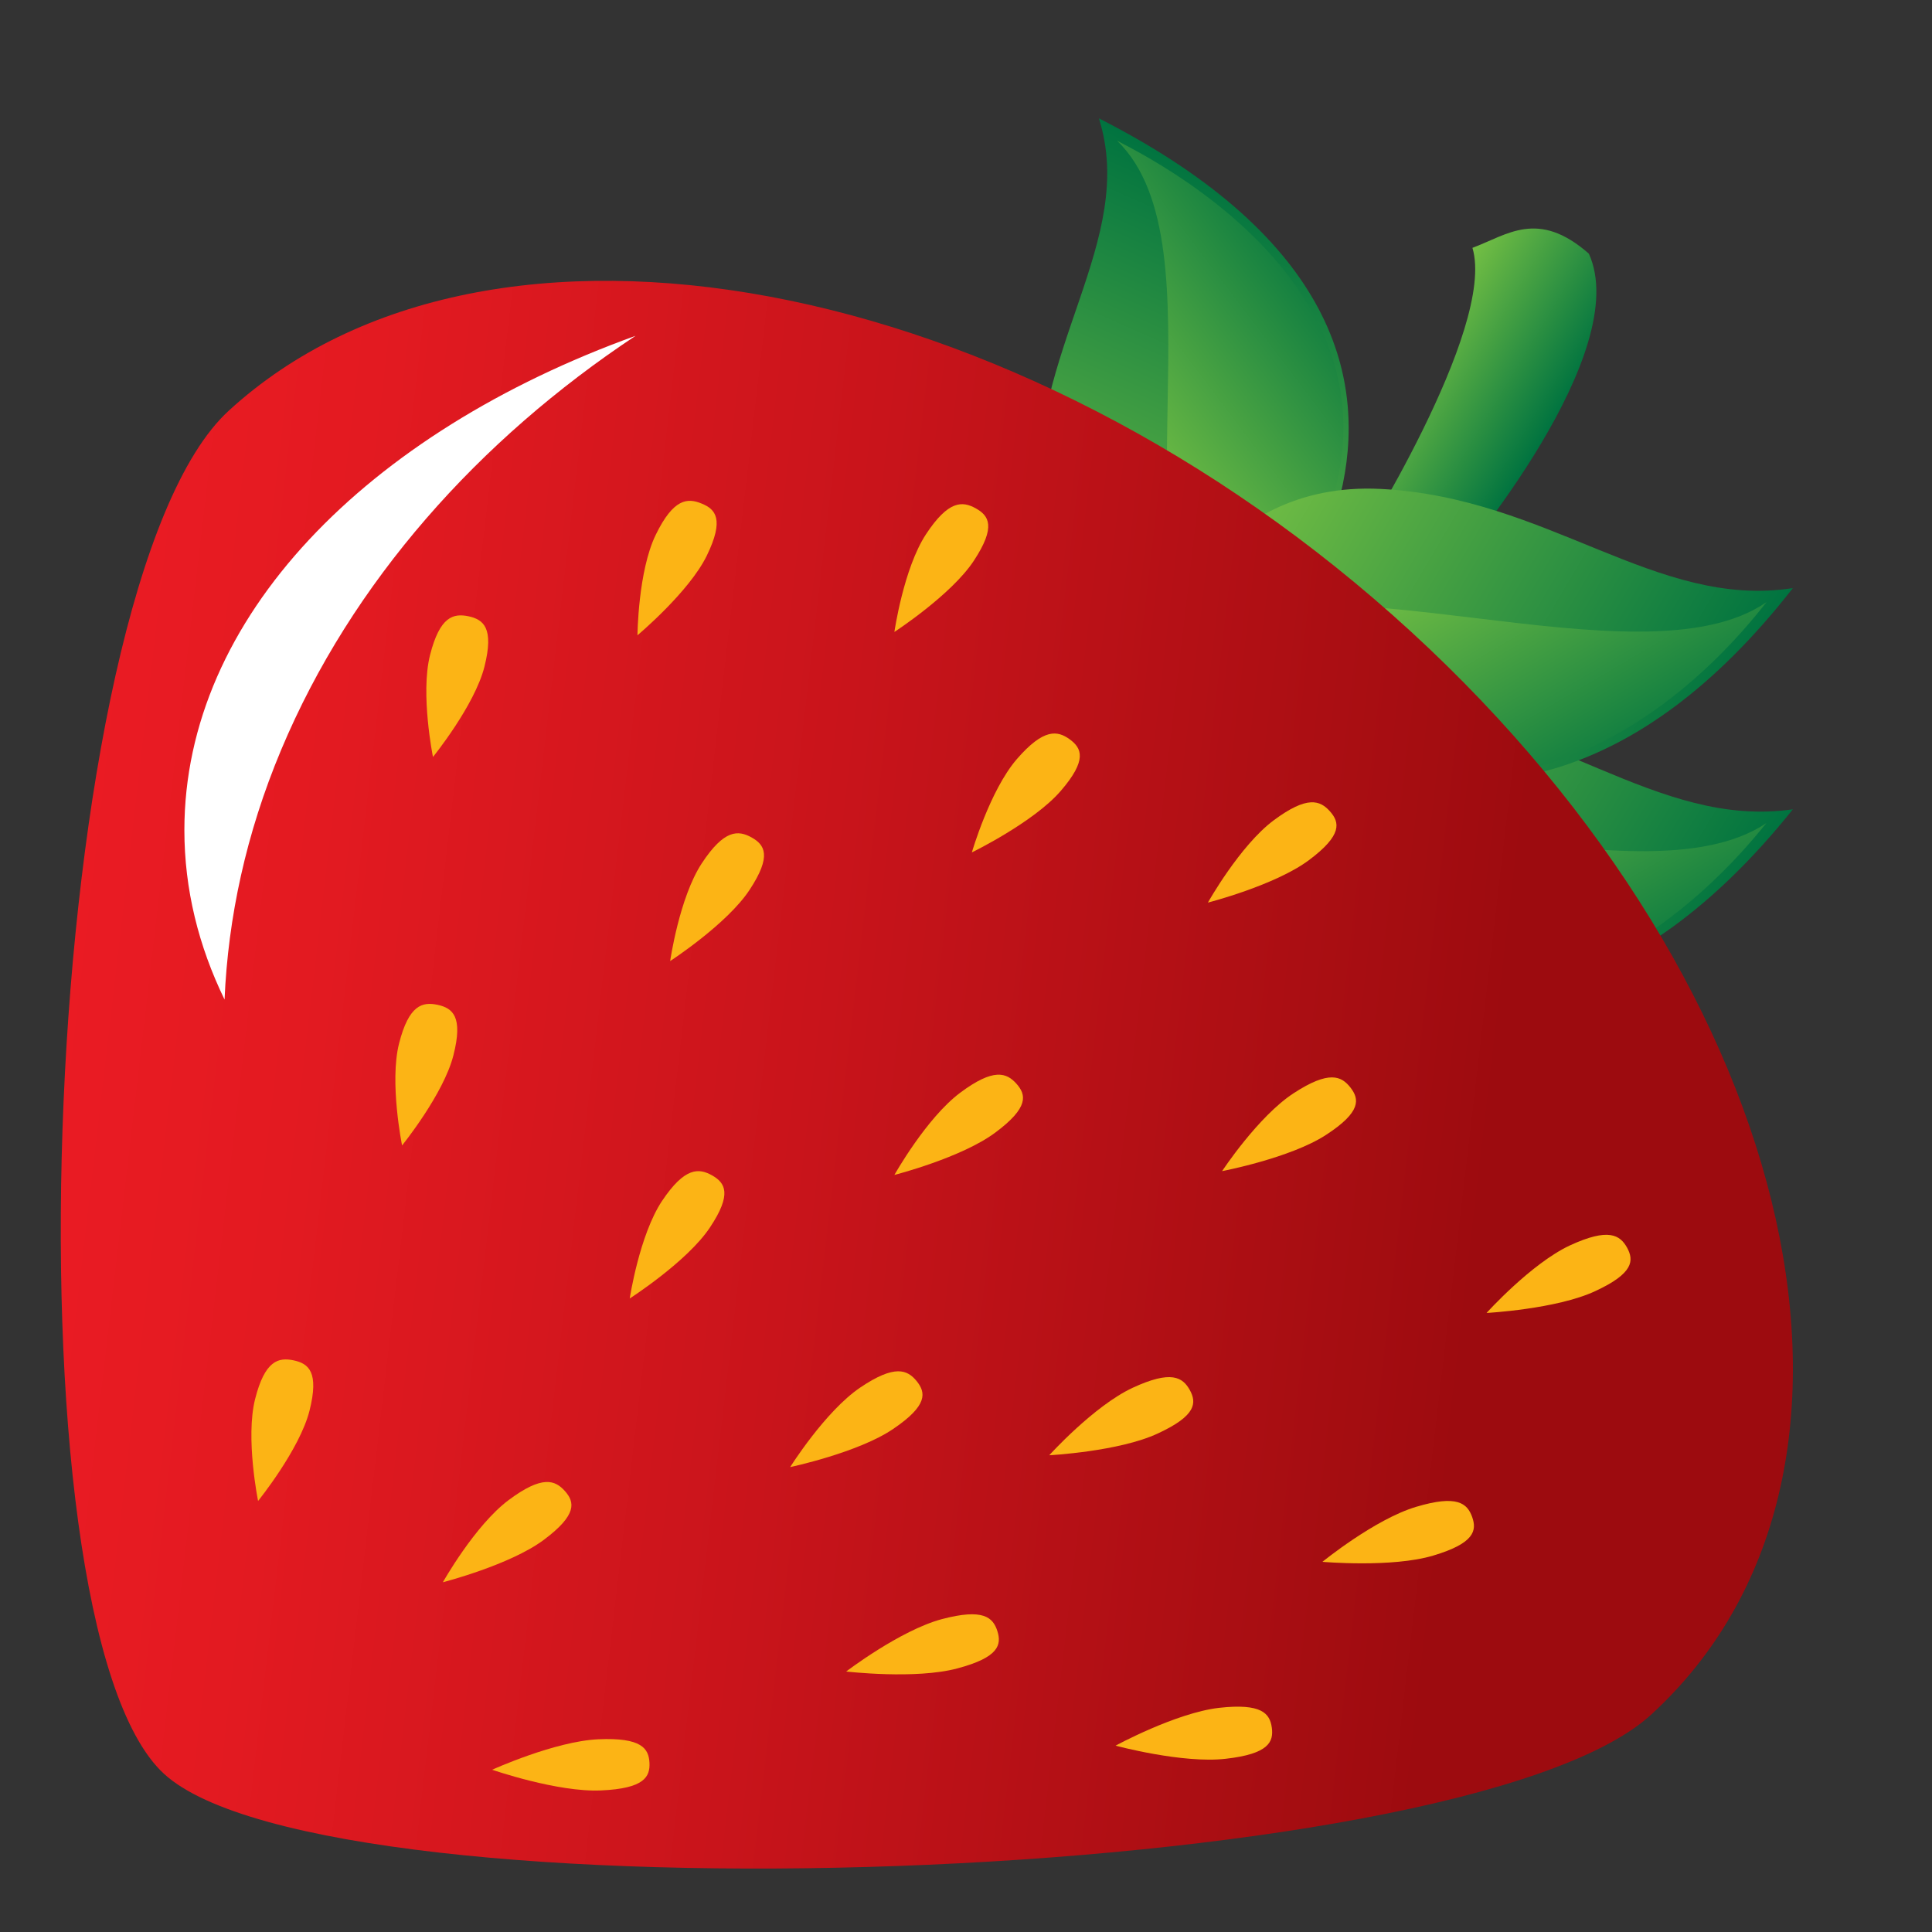 <?xml version="1.0" encoding="utf-8"?>
<!-- Generator: Adobe Illustrator 15.1.0, SVG Export Plug-In . SVG Version: 6.00 Build 0)  -->
<!DOCTYPE svg PUBLIC "-//W3C//DTD SVG 1.1//EN" "http://www.w3.org/Graphics/SVG/1.1/DTD/svg11.dtd">
<svg version="1.1" id="Layer_1" xmlns="http://www.w3.org/2000/svg" xmlns:xlink="http://www.w3.org/1999/xlink" x="0px" y="0px"
	 width="320px" height="320px" viewBox="0 0 320 320" enable-background="new 0 0 320 320" xml:space="preserve">
<rect x="0" y="0" width="320" height="320" fill="#333333" stroke="none"/>
<g>
	<g>
		
			<linearGradient id="SVGID_1_" gradientUnits="userSpaceOnUse" x1="85.116" y1="-99.634" x2="111.611" y2="-99.634" gradientTransform="matrix(0.856 0.517 -0.517 0.856 108.249 100.929)">
			<stop  offset="0" style="stop-color:#74BF44"/>
			<stop  offset="1" style="stop-color:#007340"/>
		</linearGradient>
		<path fill="url(#SVGID_1_)" d="M224.461,91.283c0,0,23.412-36.86,19.423-50.232c5.77-2.146,10.84-6.442,19.279,0.961
			c7.38,16.191-20.265,49.547-24.424,54.054C233.044,93.709,224.461,91.283,224.461,91.283z"/>
		<g>
			
				<linearGradient id="SVGID_2_" gradientUnits="userSpaceOnUse" x1="91.851" y1="-37.417" x2="178.629" y2="-37.417" gradientTransform="matrix(0.856 0.517 -0.517 0.856 108.249 100.929)">
				<stop  offset="0" style="stop-color:#74BF44"/>
				<stop  offset="1" style="stop-color:#007340"/>
			</linearGradient>
			<path fill="url(#SVGID_2_)" d="M191.81,141.292c0,0,9.267-26.11,37.092-24.398c27.809,1.714,45.361,20.421,68.052,17.153
				C243.82,200.484,191.81,141.292,191.81,141.292z"/>
			
				<linearGradient id="SVGID_3_" gradientUnits="userSpaceOnUse" x1="124.043" y1="-44.033" x2="168.745" y2="-19.23" gradientTransform="matrix(0.856 0.517 -0.517 0.856 108.249 100.929)">
				<stop  offset="0" style="stop-color:#74BF44"/>
				<stop  offset="1" style="stop-color:#007340"/>
			</linearGradient>
			<path fill="url(#SVGID_3_)" d="M194.522,140.634c22.718-14.372,76.9,9.922,98.05-4.308
				C289.494,139.91,247.587,195.638,194.522,140.634z"/>
		</g>
		<g>
			
				<linearGradient id="SVGID_4_" gradientUnits="userSpaceOnUse" x1="180.476" y1="311.348" x2="259.61" y2="311.348" gradientTransform="matrix(0.405 -0.914 0.914 0.405 -179.174 143.459)">
				<stop  offset="0" style="stop-color:#74BF44"/>
				<stop  offset="1" style="stop-color:#007340"/>
			</linearGradient>
			<path fill="url(#SVGID_4_)" d="M203.084,114.313c0,0-29.431-5.15-31.073-30.671c-1.647-25.491,16.397-43.817,10.003-64.039
				C260.594,59.562,203.084,114.313,203.084,114.313z"/>
			
				<linearGradient id="SVGID_5_" gradientUnits="userSpaceOnUse" x1="210.997" y1="304.759" x2="253.815" y2="328.517" gradientTransform="matrix(0.405 -0.914 0.914 0.405 -179.174 143.459)">
				<stop  offset="0" style="stop-color:#74BF44"/>
				<stop  offset="1" style="stop-color:#007340"/>
			</linearGradient>
			<path fill="url(#SVGID_5_)" d="M202.024,111.916c-18.411-18.84,1.064-71.168-17.001-88.61
				C189.293,25.651,254.872,56.754,202.024,111.916z"/>
		</g>
		<g>
			
				<linearGradient id="SVGID_6_" gradientUnits="userSpaceOnUse" x1="83.167" y1="-69.459" x2="169.997" y2="-69.459" gradientTransform="matrix(0.862 0.507 -0.507 0.862 99.096 98.444)">
				<stop  offset="0" style="stop-color:#74BF44"/>
				<stop  offset="1" style="stop-color:#007340"/>
			</linearGradient>
			<path fill="url(#SVGID_6_)" d="M191.91,105.775c0,0,8.938-26.203,36.779-24.792c27.819,1.408,45.615,19.945,68.264,16.427
				C244.668,164.401,191.91,105.775,191.91,105.775z"/>
			
				<linearGradient id="SVGID_7_" gradientUnits="userSpaceOnUse" x1="115.362" y1="-76.095" x2="160.121" y2="-51.26" gradientTransform="matrix(0.862 0.507 -0.507 0.862 99.096 98.444)">
				<stop  offset="0" style="stop-color:#74BF44"/>
				<stop  offset="1" style="stop-color:#007340"/>
			</linearGradient>
			<path fill="url(#SVGID_7_)" d="M194.618,105.09c22.526-14.61,77.011,9.104,97.98-5.361
				C289.568,103.352,248.36,159.513,194.618,105.09z"/>
		</g>
		<linearGradient id="SVGID_8_" gradientUnits="userSpaceOnUse" x1="-1.27" y1="165.952" x2="245.887" y2="194.841">
			<stop  offset="0" style="stop-color:#EC1C24"/>
			<stop  offset="0.204" style="stop-color:#E31A21"/>
			<stop  offset="0.543" style="stop-color:#C9141B"/>
			<stop  offset="0.974" style="stop-color:#A00C10"/>
			<stop  offset="1" style="stop-color:#9D0B0F"/>
		</linearGradient>
		<path fill="url(#SVGID_8_)" d="M37.882,68.031C6.417,96.871-0.015,268.884,27.175,293.81
			c27.194,24.926,214.844,19.025,246.309-9.814c43.063-39.471,25.208-119.793-39.852-179.444
			C168.567,44.924,80.934,28.563,37.882,68.031z"/>
		<path fill="#FFFFFF" d="M46.565,124.207c11.703-27.89,32.773-51.393,58.707-68.587c-44.567,16.075-74.733,46.689-74.733,81.879
			c0,9.776,2.342,19.195,6.654,28.061C37.771,152.056,40.722,138.145,46.565,124.207z"/>
		<path fill="#FCB415" d="M219.619,187.981c5.87-3.808,5.547-5.927,4.068-7.838c-1.499-1.924-3.555-2.897-9.414,0.923
			c-5.887,3.834-11.857,12.91-11.857,12.91S213.738,191.815,219.619,187.981z"/>
		<path fill="#FCB415" d="M164.875,187.573c5.578-4.149,5.102-6.245,3.491-8.062c-1.632-1.831-3.767-2.676-9.34,1.488
			c-5.589,4.177-10.887,13.608-10.887,13.608S159.286,191.762,164.875,187.573z"/>
		<path fill="#FCB415" d="M216.801,142.465c5.578-4.162,5.097-6.257,3.485-8.076c-1.632-1.831-3.756-2.659-9.335,1.491
			c-5.589,4.174-10.887,13.62-10.887,13.62S211.211,146.642,216.801,142.465z"/>
		<path fill="#FCB415" d="M90.083,255.039c5.574-4.162,5.097-6.258,3.492-8.063c-1.632-1.833-3.756-2.676-9.335,1.489
			c-5.589,4.176-10.887,13.607-10.887,13.607S84.494,259.215,90.083,255.039z"/>
		<path fill="#FCB415" d="M99.54,296.551c7.195-0.315,8.148-2.266,8.032-4.599c-0.132-2.346-1.292-4.188-8.477-3.873
			c-7.211,0.33-17.579,5.046-17.579,5.046S92.34,296.879,99.54,296.551z"/>
		<path fill="#FCB415" d="M124.16,147.379c3.719-5.638,2.501-7.457,0.313-8.681c-2.209-1.214-4.524-1.345-8.233,4.293
			c-3.725,5.665-5.24,16.191-5.24,16.191S120.446,153.044,124.16,147.379z"/>
		<path fill="#FCB415" d="M161.304,92.864c3.714-5.639,2.495-7.455,0.308-8.669c-2.204-1.224-4.52-1.355-8.233,4.283
			c-3.724,5.665-5.239,16.191-5.239,16.191S157.59,98.529,161.304,92.864z"/>
		<path fill="#FCB415" d="M175.667,131.03c4.472-5.165,3.507-7.114,1.51-8.576c-2.019-1.462-4.297-1.87-8.769,3.292
			c-4.466,5.191-7.438,15.441-7.438,15.441S171.19,136.208,175.667,131.03z"/>
		<path fill="#FCB415" d="M117.066,92.036c2.93-6.022,1.473-7.695-0.853-8.63c-2.347-0.976-4.673-0.843-7.603,5.177
			c-2.935,6.034-3.025,16.638-3.025,16.638S114.125,98.068,117.066,92.036z"/>
		<path fill="#FCB415" d="M80.239,110.425c1.622-6.427-0.153-7.812-2.644-8.351c-2.495-0.515-4.747,0.012-6.368,6.427
			c-1.626,6.442,0.487,16.876,0.487,16.876S78.618,116.869,80.239,110.425z"/>
		<path fill="#FCB415" d="M75.105,174.77c1.637-6.418-0.143-7.799-2.627-8.341c-2.511-0.527-4.758,0-6.384,6.415
			c-1.621,6.444,0.503,16.876,0.503,16.876S73.49,181.212,75.105,174.77z"/>
		<path fill="#FCB415" d="M51.265,233.656c1.621-6.442-0.159-7.812-2.633-8.339c-2.506-0.527-4.758,0-6.379,6.415
			c-1.626,6.442,0.493,16.876,0.493,16.876S49.638,240.086,51.265,233.656z"/>
		<path fill="#FCB415" d="M117.564,203.342c3.756-5.611,2.543-7.43,0.371-8.668c-2.199-1.224-4.514-1.382-8.275,4.229
			c-3.762,5.653-5.356,16.165-5.356,16.165S113.797,208.983,117.564,203.342z"/>
		<path fill="#FCB415" d="M203.031,291.307c7.136-0.805,7.936-2.819,7.623-5.15c-0.323-2.331-1.642-4.085-8.773-3.281
			c-7.157,0.843-17.106,6.258-17.106,6.258S195.873,292.137,203.031,291.307z"/>
		<path fill="#FCB415" d="M191.778,237.425c6.415-2.965,6.432-5.1,5.292-7.192c-1.181-2.108-3.057-3.347-9.473-0.369
			c-6.432,3.004-13.807,11.172-13.807,11.172S185.356,240.428,191.778,237.425z"/>
		<path fill="#FCB415" d="M264.212,213.856c6.411-2.965,6.427-5.1,5.282-7.207c-1.171-2.093-3.052-3.331-9.468-0.369
			c-6.426,3.004-13.807,11.187-13.807,11.187S257.785,216.848,264.212,213.856z"/>
		<path fill="#FCB415" d="M237.409,257.646c6.84-2.042,7.216-4.162,6.427-6.389c-0.806-2.238-2.458-3.729-9.298-1.673
			c-6.855,2.054-15.502,9.104-15.502,9.104S230.564,259.703,237.409,257.646z"/>
		<path fill="#FCB415" d="M147.942,236.674c5.786-3.911,5.404-6.021,3.899-7.903c-1.542-1.899-3.624-2.834-9.404,1.078
			c-5.791,3.953-11.561,13.148-11.561,13.148S142.162,240.612,147.942,236.674z"/>
		<path fill="#FCB415" d="M158.565,276.341c6.898-1.83,7.343-3.926,6.633-6.18c-0.727-2.266-2.32-3.808-9.229-1.974
			c-6.919,1.869-15.814,8.668-15.814,8.668S151.641,278.199,158.565,276.341z"/>
	</g>
</g>
</svg>
